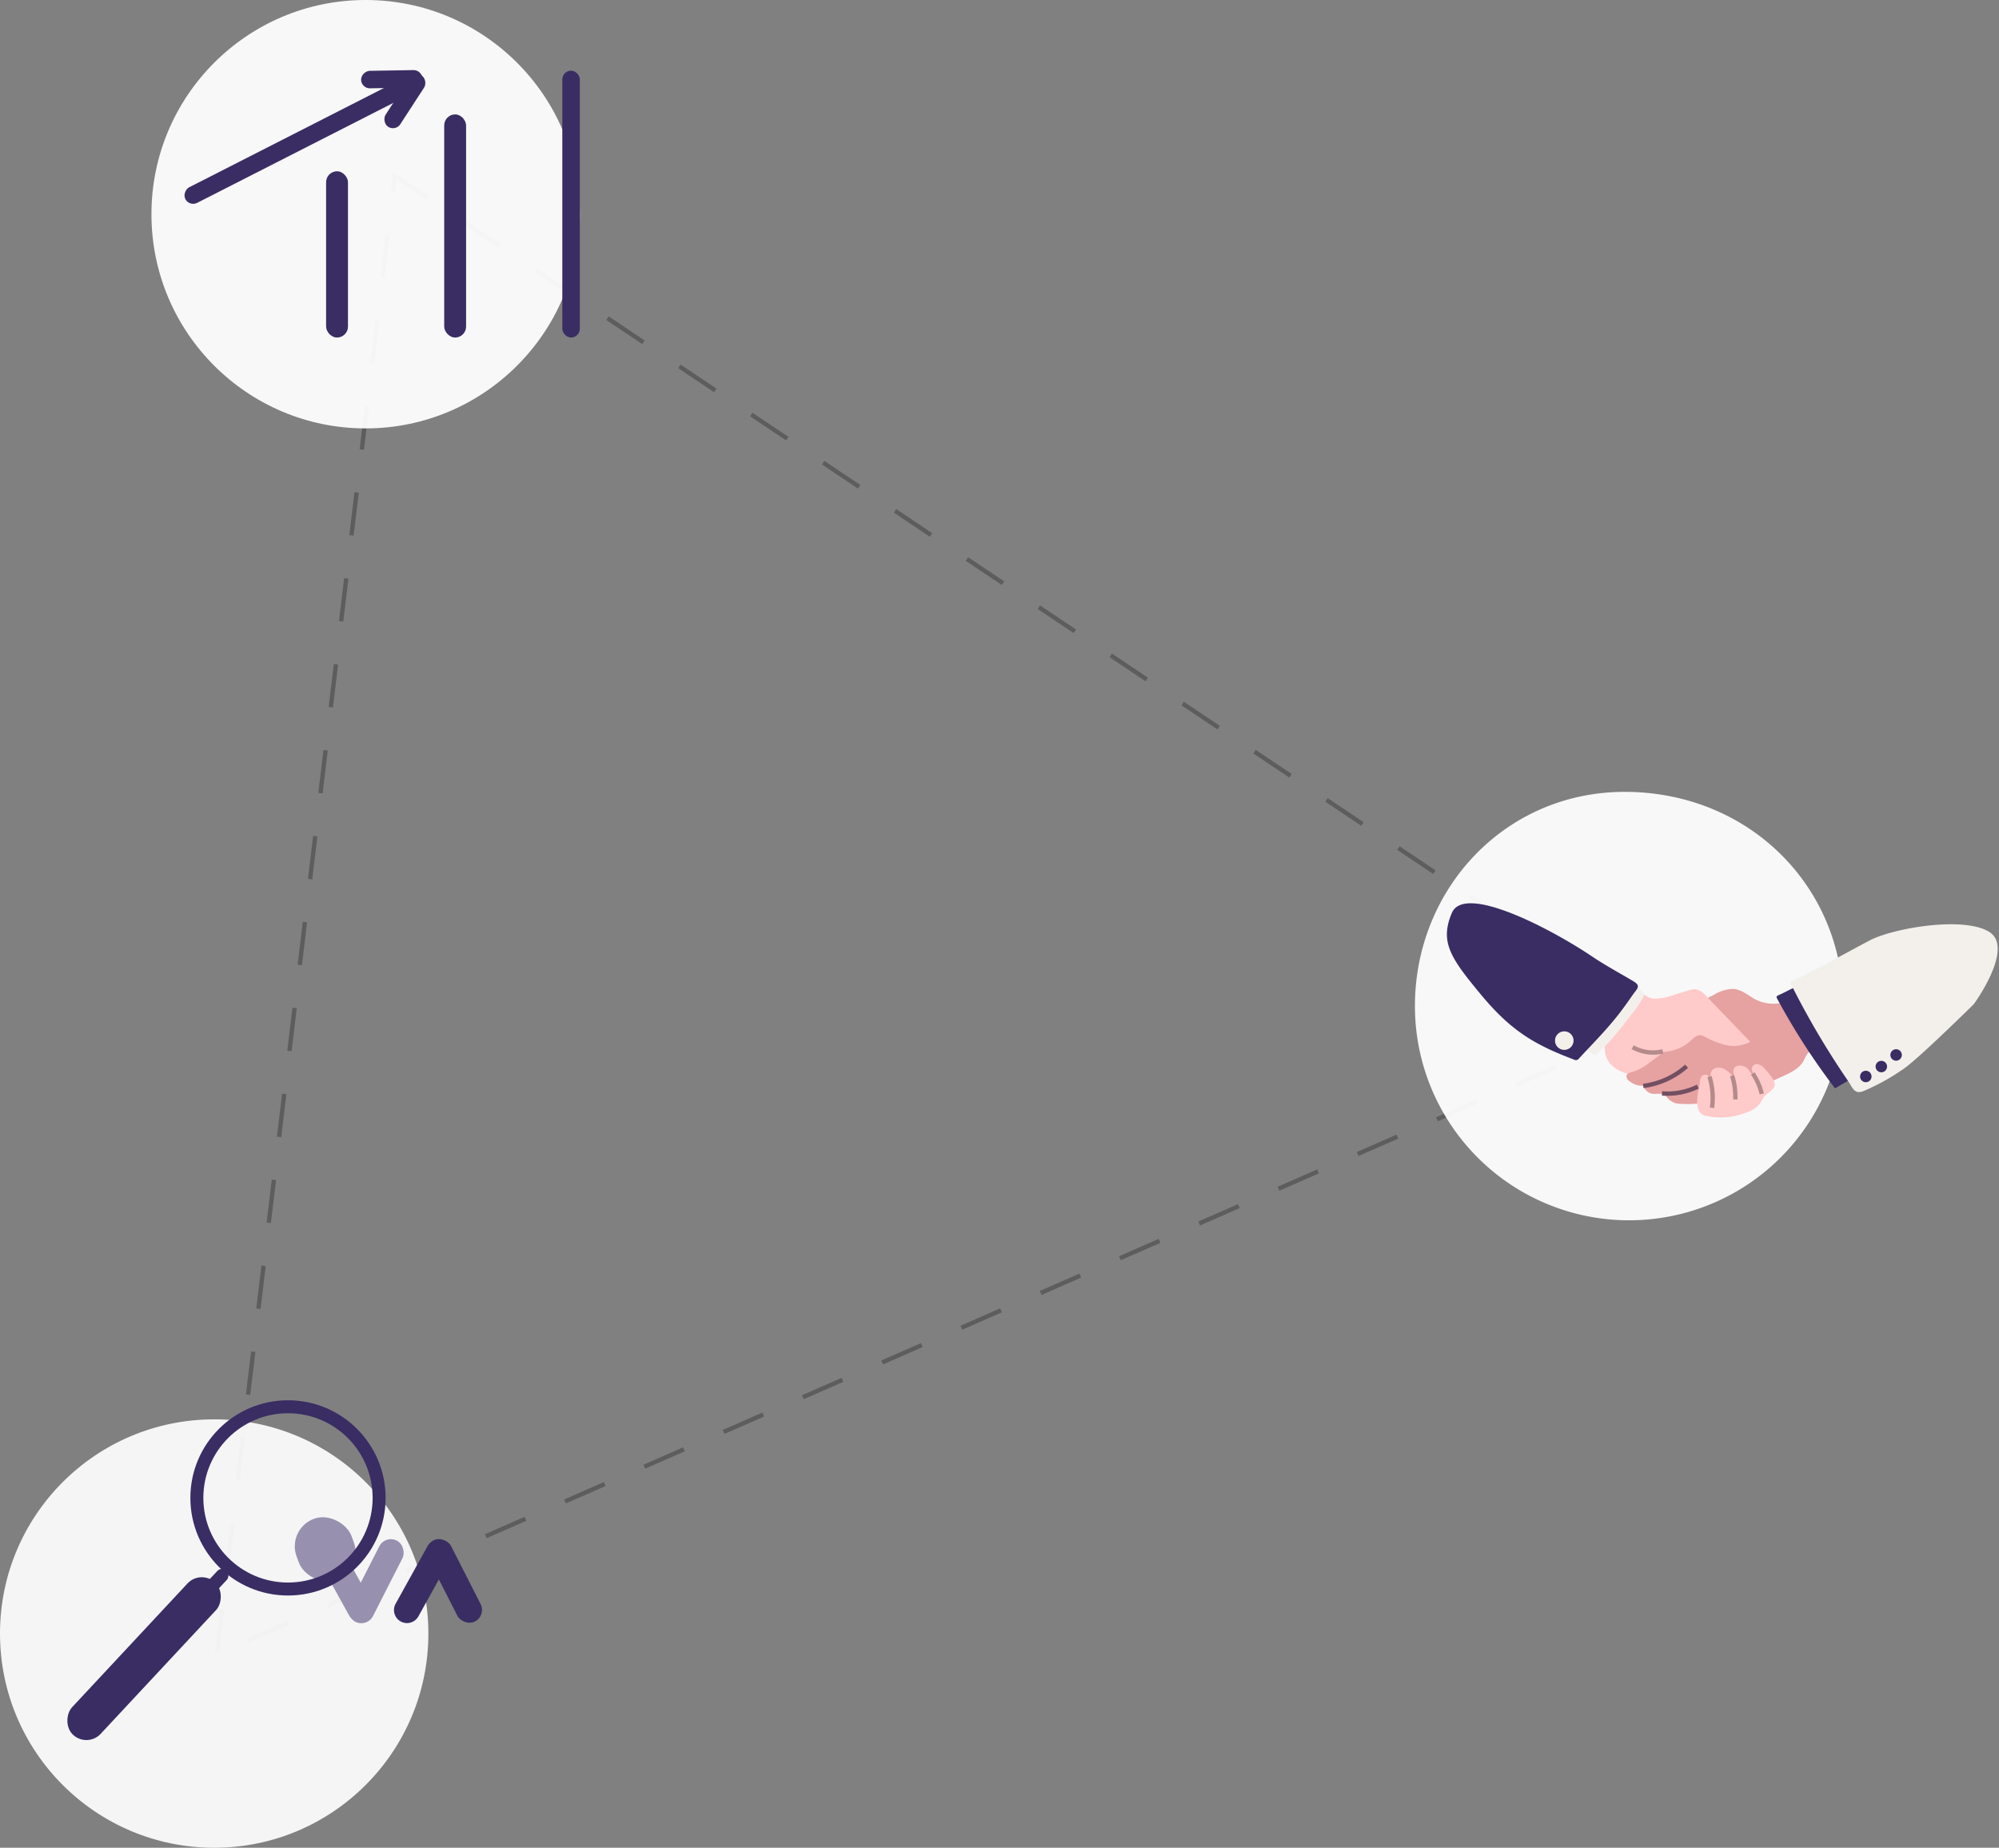 <svg xmlns="http://www.w3.org/2000/svg" xmlns:xlink="http://www.w3.org/1999/xlink" width="461.983" height="427" viewBox="0 0 461.983 427">
  <rect x="0" y="0" width="461.983" height="427" fill="#808080" stroke="none"/>
  <defs>
    <clipPath id="clip-path">
      <rect id="Rectangle_119" data-name="Rectangle 119" width="129.716" height="79.763"/>
    </clipPath>
  </defs>
  <g id="schema" transform="translate(-1354 -275)">
    <g id="Tracé_5455" data-name="Tracé 5455" transform="translate(1376 288)" fill="none" stroke-dasharray="10">
      <path d="M68.829,26.727,362.291,223.318,27.517,370.049Z" stroke="none"/>
      <path d="M 85.445 37.858 C 85.445 37.858 86.917 38.844 88.621 39.986 L 88.622 39.987 C 88.625 39.989 88.629 39.991 88.632 39.993 L 88.638 39.997 C 88.639 39.997 88.64 39.998 88.641 39.999 L 88.662 40.013 C 88.663 40.014 88.664 40.014 88.665 40.015 L 93.753 43.424 L 93.197 44.255 L 84.889 38.689 L 85.445 37.858 Z M 102.061 48.989 C 102.061 48.989 105.887 51.552 108.347 53.2 L 108.348 53.201 C 108.351 53.203 108.354 53.205 108.357 53.206 L 108.365 53.212 C 108.37 53.215 108.374 53.218 108.378 53.221 L 108.381 53.223 C 108.384 53.225 108.388 53.228 108.392 53.23 L 110.369 54.555 L 109.813 55.386 L 101.505 49.82 L 102.061 48.989 Z M 118.678 60.121 L 124.231 63.841 C 124.234 63.843 124.237 63.845 124.239 63.846 L 124.247 63.852 C 124.252 63.855 124.258 63.859 124.263 63.862 L 124.281 63.874 C 124.286 63.878 124.292 63.882 124.298 63.886 L 124.302 63.889 C 124.305 63.89 124.308 63.892 124.31 63.894 L 124.312 63.895 C 124.315 63.897 124.318 63.899 124.321 63.901 L 124.325 63.904 C 124.334 63.91 124.344 63.917 124.354 63.923 L 124.368 63.932 C 125.823 64.907 126.986 65.686 126.986 65.686 L 126.429 66.517 L 118.121 60.951 L 118.678 60.121 Z M 135.294 71.252 C 135.294 71.252 135.563 71.432 136.005 71.728 L 136.006 71.729 C 136.014 71.734 136.022 71.74 136.03 71.745 L 136.032 71.746 C 136.033 71.747 136.034 71.748 136.035 71.748 L 136.04 71.752 C 136.043 71.753 136.045 71.755 136.047 71.757 L 143.602 76.817 L 143.045 77.648 L 134.737 72.083 L 135.294 71.252 Z M 151.91 82.383 C 151.91 82.383 153.787 83.64 155.756 84.96 L 155.763 84.964 C 155.765 84.965 155.767 84.967 155.768 84.968 L 155.778 84.974 C 155.781 84.977 155.785 84.979 155.789 84.982 L 155.798 84.988 C 155.802 84.99 155.806 84.993 155.81 84.996 L 160.218 87.949 L 159.661 88.779 L 151.353 83.214 L 151.91 82.383 Z M 168.526 93.514 C 168.526 93.514 173.148 96.611 175.497 98.184 L 175.504 98.189 C 175.504 98.189 175.504 98.189 175.504 98.189 L 175.51 98.193 C 175.511 98.194 175.513 98.195 175.515 98.196 L 175.521 98.2 C 175.523 98.202 175.526 98.203 175.528 98.205 L 175.539 98.212 C 175.543 98.215 175.547 98.218 175.551 98.22 L 176.834 99.08 L 176.277 99.911 L 167.969 94.345 L 168.526 93.514 Z M 185.142 104.645 L 189.086 107.288 C 189.09 107.29 189.093 107.292 189.096 107.294 L 189.106 107.301 C 189.112 107.305 189.118 107.309 189.124 107.313 L 189.179 107.35 C 189.184 107.353 189.19 107.357 189.195 107.361 L 189.203 107.366 C 189.211 107.371 189.218 107.376 189.226 107.381 L 189.247 107.395 C 189.251 107.398 189.255 107.4 189.259 107.403 L 189.26 107.404 C 191.349 108.804 193.45 110.211 193.45 110.211 L 192.894 111.042 L 184.586 105.476 L 185.142 104.645 Z M 201.758 115.777 C 201.758 115.777 202.406 116.211 203.34 116.836 L 203.341 116.837 C 203.346 116.84 203.351 116.844 203.356 116.847 L 203.373 116.858 C 203.374 116.859 203.376 116.86 203.378 116.862 L 203.381 116.864 C 203.384 116.866 203.387 116.868 203.389 116.869 L 203.39 116.87 C 203.392 116.871 203.394 116.872 203.396 116.874 L 203.403 116.879 C 203.404 116.879 203.406 116.88 203.407 116.881 L 203.413 116.885 C 203.414 116.886 203.416 116.887 203.417 116.888 L 203.42 116.89 C 203.423 116.892 203.426 116.894 203.429 116.896 L 203.434 116.899 C 203.434 116.899 203.434 116.9 203.434 116.9 L 203.454 116.912 C 203.454 116.913 203.454 116.913 203.455 116.913 L 210.066 121.342 L 209.51 122.173 L 201.202 116.607 L 201.758 115.777 Z M 218.374 126.908 C 218.374 126.908 220.719 128.478 222.917 129.951 L 222.918 129.951 C 222.95 129.973 222.982 129.994 223.014 130.016 L 223.014 130.016 C 223.03 130.027 223.046 130.037 223.062 130.048 L 223.063 130.049 C 223.07 130.054 223.077 130.058 223.084 130.063 L 223.09 130.067 C 223.092 130.068 223.095 130.07 223.097 130.072 L 223.101 130.074 C 223.102 130.075 223.104 130.076 223.106 130.077 L 223.127 130.092 C 223.128 130.092 223.129 130.093 223.13 130.093 L 223.138 130.099 C 223.141 130.101 223.143 130.102 223.146 130.104 L 223.164 130.117 C 223.165 130.117 223.167 130.118 223.168 130.119 L 226.682 132.473 L 226.126 133.304 L 217.818 127.739 L 218.374 126.908 Z M 234.99 138.039 C 234.99 138.039 240.904 142.001 242.753 143.239 L 242.754 143.24 C 242.77 143.251 242.787 143.262 242.803 143.272 L 242.806 143.275 C 242.814 143.28 242.821 143.285 242.828 143.289 L 242.828 143.29 C 242.835 143.294 242.843 143.299 242.85 143.304 L 242.855 143.307 C 242.861 143.312 242.868 143.316 242.874 143.32 L 242.876 143.322 C 242.88 143.324 242.883 143.326 242.886 143.328 L 242.888 143.329 C 242.889 143.33 242.89 143.331 242.892 143.332 L 242.893 143.333 C 242.894 143.334 242.895 143.334 242.896 143.335 L 242.906 143.341 C 242.906 143.342 242.906 143.342 242.907 143.342 L 242.911 143.345 C 242.912 143.345 242.912 143.346 242.912 143.346 L 242.995 143.402 C 242.995 143.402 242.996 143.402 242.996 143.402 L 243.299 143.605 L 242.742 144.436 L 234.434 138.87 L 234.99 138.039 Z M 251.607 149.17 L 253.273 150.286 C 253.273 150.286 253.273 150.287 253.273 150.287 L 253.302 150.306 C 253.302 150.306 253.303 150.307 253.304 150.307 L 253.423 150.387 C 253.424 150.388 253.425 150.388 253.426 150.389 L 253.433 150.394 C 253.435 150.395 253.437 150.396 253.439 150.398 L 253.463 150.414 C 253.465 150.415 253.466 150.416 253.467 150.417 L 253.547 150.47 C 253.549 150.471 253.551 150.473 253.553 150.474 L 253.555 150.475 C 253.561 150.48 253.568 150.484 253.574 150.488 L 253.577 150.49 C 253.59 150.499 253.604 150.508 253.617 150.517 L 253.618 150.518 C 253.646 150.537 253.675 150.556 253.703 150.574 L 253.703 150.575 C 253.761 150.613 253.818 150.652 253.877 150.691 L 253.877 150.691 C 256.337 152.339 259.915 154.736 259.915 154.736 L 259.358 155.567 L 251.05 150.001 L 251.607 149.17 Z M 268.223 160.301 C 268.223 160.301 269.203 160.958 270.491 161.821 L 270.496 161.824 C 270.502 161.828 270.508 161.833 270.515 161.837 L 270.515 161.837 C 270.522 161.842 270.529 161.846 270.536 161.851 L 270.538 161.853 C 270.552 161.862 270.565 161.87 270.578 161.88 L 270.585 161.884 C 270.587 161.885 270.588 161.886 270.59 161.888 L 270.594 161.89 C 270.597 161.892 270.6 161.894 270.603 161.896 L 270.604 161.897 C 270.607 161.899 270.611 161.901 270.614 161.903 L 270.616 161.905 C 270.618 161.906 270.62 161.907 270.622 161.909 L 270.63 161.914 C 270.631 161.915 270.633 161.916 270.634 161.917 L 276.531 165.867 L 275.974 166.698 L 267.666 161.132 L 268.223 160.301 Z M 284.839 171.433 C 284.839 171.433 287.903 173.486 290.31 175.098 L 290.313 175.1 C 290.315 175.101 290.317 175.102 290.318 175.103 L 290.363 175.133 C 290.364 175.134 290.365 175.135 290.366 175.136 L 290.372 175.139 C 290.373 175.14 290.374 175.141 290.375 175.141 L 290.398 175.157 C 290.398 175.157 290.398 175.157 290.398 175.157 L 293.147 176.998 L 292.59 177.829 L 284.282 172.264 L 284.839 171.433 Z M 301.455 182.564 C 301.455 182.564 309.763 188.13 309.763 188.13 L 309.207 188.96 L 300.898 183.395 L 301.455 182.564 Z M 318.071 193.695 L 318.118 193.727 C 318.119 193.727 318.119 193.727 318.119 193.727 L 318.184 193.771 C 318.184 193.771 318.184 193.771 318.184 193.771 L 318.193 193.777 C 318.193 193.777 318.194 193.777 318.195 193.778 L 318.195 193.778 C 318.197 193.78 318.199 193.781 318.201 193.782 L 318.203 193.783 C 318.204 193.784 318.206 193.785 318.207 193.786 L 318.21 193.788 C 318.21 193.788 318.211 193.789 318.211 193.789 L 318.22 193.795 C 318.221 193.795 318.221 193.795 318.221 193.795 L 318.224 193.798 C 318.224 193.798 318.224 193.798 318.224 193.798 L 318.228 193.8 C 318.228 193.8 318.228 193.8 318.228 193.8 L 318.231 193.802 C 318.232 193.803 318.232 193.803 318.232 193.803 L 318.234 193.805 C 318.235 193.805 318.235 193.805 318.236 193.806 L 318.239 193.807 C 318.239 193.807 318.239 193.808 318.239 193.808 L 318.249 193.814 C 318.25 193.815 318.251 193.815 318.252 193.816 L 318.253 193.817 C 318.254 193.818 318.255 193.818 318.256 193.819 L 318.257 193.82 C 318.258 193.82 318.258 193.82 318.259 193.821 L 318.265 193.825 C 318.266 193.826 318.266 193.826 318.267 193.826 L 318.286 193.839 C 318.287 193.84 318.288 193.84 318.289 193.841 L 318.291 193.842 C 318.291 193.842 318.291 193.843 318.291 193.843 L 318.295 193.845 C 318.295 193.845 318.296 193.846 318.297 193.846 L 318.298 193.847 C 318.299 193.848 318.3 193.849 318.301 193.849 L 318.303 193.851 C 318.304 193.851 318.305 193.852 318.306 193.853 L 318.317 193.86 C 318.317 193.86 318.318 193.86 318.318 193.861 L 318.321 193.862 C 318.322 193.863 318.323 193.864 318.324 193.865 L 318.352 193.883 C 318.353 193.884 318.354 193.885 318.356 193.886 L 318.359 193.888 C 318.361 193.889 318.363 193.89 318.365 193.892 L 318.373 193.897 C 318.374 193.898 318.375 193.898 318.376 193.899 L 318.378 193.901 C 318.38 193.902 318.382 193.903 318.384 193.905 L 318.393 193.911 C 318.394 193.911 318.394 193.912 318.395 193.912 L 318.399 193.915 C 318.401 193.916 318.403 193.918 318.405 193.919 L 318.41 193.922 C 318.41 193.922 318.41 193.922 318.41 193.922 L 318.445 193.946 C 318.446 193.946 318.447 193.947 318.447 193.947 L 318.452 193.95 C 318.452 193.951 318.453 193.951 318.454 193.952 L 318.456 193.953 C 318.457 193.954 318.459 193.955 318.461 193.956 L 318.461 193.956 C 318.462 193.957 318.464 193.958 318.466 193.959 L 318.467 193.96 C 318.468 193.961 318.469 193.962 318.47 193.962 L 318.473 193.965 C 318.487 193.974 318.502 193.984 318.517 193.993 L 318.519 193.995 C 318.55 194.016 318.583 194.038 318.616 194.06 L 318.616 194.06 C 320.465 195.299 326.379 199.261 326.379 199.261 L 325.823 200.092 L 317.515 194.526 L 318.071 193.695 Z M 334.687 204.826 C 334.687 204.826 335.906 205.643 337.41 206.65 L 342.995 210.392 L 342.439 211.223 L 334.131 205.657 L 334.687 204.826 Z M 351.303 215.958 C 351.303 215.958 354.717 218.244 357.168 219.886 L 359.612 221.523 L 359.055 222.354 L 350.747 216.788 L 351.303 215.958 Z M 355.684 225.122 L 356.085 226.038 C 356.085 226.038 346.926 230.052 346.926 230.052 L 346.525 229.136 L 355.684 225.122 Z M 337.366 233.15 L 337.767 234.066 C 337.767 234.066 335.106 235.233 332.653 236.308 L 332.651 236.309 C 332.634 236.316 332.618 236.323 332.602 236.33 L 332.595 236.333 C 332.593 236.334 332.59 236.335 332.587 236.337 L 332.583 236.338 C 332.581 236.339 332.579 236.34 332.577 236.341 L 332.567 236.346 C 332.566 236.346 332.565 236.346 332.564 236.347 L 328.608 238.081 L 328.207 237.165 L 337.366 233.15 Z M 319.048 241.179 L 319.449 242.095 L 310.291 246.109 L 309.889 245.193 L 319.048 241.179 Z M 300.73 249.208 L 301.132 250.124 C 301.132 250.124 291.973 254.138 291.973 254.138 L 291.571 253.222 L 300.73 249.208 Z M 282.412 257.236 L 282.814 258.152 C 282.814 258.152 273.655 262.167 273.655 262.167 L 273.254 261.251 L 282.412 257.236 Z M 264.095 265.265 L 264.496 266.181 C 264.496 266.181 261.836 267.347 259.383 268.422 L 259.378 268.424 C 259.363 268.431 259.347 268.438 259.332 268.444 L 259.322 268.449 C 259.321 268.449 259.32 268.45 259.319 268.45 L 259.309 268.455 C 259.308 268.455 259.308 268.455 259.307 268.455 L 255.337 270.195 L 254.936 269.279 L 264.095 265.265 Z M 245.777 273.294 L 246.178 274.21 L 237.019 278.224 L 236.618 277.308 L 245.777 273.294 Z M 227.459 281.322 L 227.861 282.238 C 227.861 282.238 218.702 286.253 218.702 286.253 L 218.3 285.337 L 227.459 281.322 Z M 209.141 289.351 L 209.543 290.267 C 209.543 290.267 200.384 294.281 200.384 294.281 L 199.982 293.365 L 209.141 289.351 Z M 190.824 297.38 L 191.225 298.296 L 182.066 302.31 L 181.665 301.394 L 190.824 297.38 Z M 172.506 305.408 L 172.907 306.324 L 163.748 310.339 L 163.347 309.423 L 172.506 305.408 Z M 154.188 313.437 L 154.589 314.353 C 154.589 314.353 145.431 318.367 145.431 318.367 L 145.029 317.451 L 154.188 313.437 Z M 135.87 321.466 L 136.272 322.382 C 136.272 322.382 127.113 326.396 127.113 326.396 L 126.711 325.48 L 135.87 321.466 Z M 117.553 329.494 L 117.954 330.41 L 108.795 334.424 L 108.394 333.509 L 117.553 329.494 Z M 99.235 337.523 L 99.636 338.439 L 90.477 342.453 L 90.076 341.537 L 99.235 337.523 Z M 80.917 345.552 L 81.318 346.467 C 81.318 346.467 72.16 350.482 72.16 350.482 L 71.758 349.566 L 80.917 345.552 Z M 62.599 353.58 L 63.001 354.496 C 63.001 354.496 53.842 358.51 53.842 358.51 L 53.44 357.595 L 62.599 353.58 Z M 44.281 361.609 L 44.683 362.525 L 35.524 366.539 L 35.123 365.623 L 44.281 361.609 Z M 28.862 358.872 L 29.854 358.992 L 28.66 368.92 L 27.667 368.8 C 27.667 368.8 28.788 359.486 28.858 358.901 L 28.858 358.898 C 28.859 358.891 28.86 358.884 28.861 358.88 L 28.861 358.879 C 28.861 358.878 28.861 358.877 28.861 358.876 L 28.861 358.876 C 28.861 358.876 28.861 358.875 28.861 358.875 L 28.861 358.875 C 28.861 358.874 28.861 358.874 28.861 358.874 L 28.861 358.873 C 28.861 358.873 28.861 358.873 28.861 358.873 L 28.861 358.873 C 28.861 358.873 28.861 358.873 28.861 358.873 L 28.861 358.873 C 28.861 358.873 28.861 358.873 28.861 358.872 L 28.861 358.872 C 28.861 358.872 28.861 358.872 28.862 358.872 L 28.862 358.872 C 28.862 358.872 28.862 358.872 28.862 358.872 L 28.862 358.872 Z M 31.251 339.015 L 32.244 339.135 L 31.049 349.063 L 30.056 348.944 L 30.659 343.935 C 30.659 343.932 30.66 343.928 30.66 343.925 L 30.661 343.915 C 30.661 343.914 30.662 343.913 30.662 343.912 L 30.663 343.904 C 30.663 343.901 30.663 343.898 30.664 343.895 L 30.664 343.89 C 30.665 343.886 30.665 343.883 30.666 343.879 L 30.666 343.876 C 30.666 343.872 30.667 343.868 30.667 343.865 L 30.668 343.862 C 30.962 341.42 31.251 339.015 31.251 339.015 Z M 33.64 319.159 L 34.633 319.278 L 33.438 329.206 L 32.446 329.087 L 33.64 319.159 Z M 36.03 299.302 L 37.023 299.421 L 35.828 309.35 L 34.835 309.23 C 34.835 309.23 35.089 307.121 35.362 304.847 L 35.363 304.845 C 35.364 304.831 35.366 304.817 35.368 304.804 L 35.368 304.802 C 35.368 304.799 35.368 304.797 35.369 304.795 L 36.03 299.302 Z M 38.419 279.445 L 39.412 279.564 L 38.217 289.493 L 37.224 289.373 C 37.224 289.373 38.419 279.445 38.419 279.445 Z M 40.809 259.588 L 41.801 259.708 L 40.607 269.636 L 39.614 269.517 L 40.297 263.841 C 40.297 263.838 40.298 263.834 40.298 263.83 L 40.299 263.82 C 40.3 263.813 40.301 263.807 40.302 263.8 L 40.302 263.798 C 40.567 261.592 40.809 259.588 40.809 259.588 Z M 43.198 239.731 L 44.191 239.851 L 42.996 249.779 L 42.003 249.66 L 43.198 239.731 Z M 45.587 219.875 L 46.58 219.994 L 45.385 229.923 L 44.393 229.803 C 44.393 229.803 44.653 227.64 44.93 225.334 L 44.931 225.332 C 44.931 225.328 44.932 225.324 44.932 225.32 L 44.935 225.297 C 44.937 225.281 44.939 225.266 44.94 225.25 L 44.942 225.239 C 44.942 225.237 44.942 225.235 44.942 225.234 L 44.943 225.23 C 44.943 225.228 44.943 225.225 44.944 225.222 L 44.945 225.212 C 44.946 225.205 44.947 225.199 44.947 225.192 L 44.948 225.184 C 44.949 225.175 44.95 225.167 44.951 225.159 L 44.952 225.158 C 44.952 225.153 44.953 225.148 44.953 225.143 L 44.956 225.125 C 44.956 225.122 44.956 225.12 44.956 225.118 L 44.958 225.108 C 44.958 225.108 44.958 225.108 44.958 225.108 L 45.587 219.875 Z M 47.977 200.018 L 48.97 200.137 L 47.775 210.066 L 46.782 209.946 C 46.782 209.946 47.977 200.018 47.977 200.018 Z M 50.366 180.161 L 51.359 180.281 L 50.164 190.209 L 49.171 190.09 L 49.717 185.555 C 49.717 185.554 49.717 185.553 49.717 185.552 L 49.719 185.543 C 49.719 185.541 49.719 185.539 49.719 185.537 L 49.72 185.527 C 49.721 185.52 49.722 185.512 49.723 185.505 L 49.723 185.502 C 49.724 185.494 49.725 185.485 49.726 185.477 L 49.727 185.472 C 50.039 182.88 50.366 180.161 50.366 180.161 Z M 52.755 160.304 L 53.748 160.424 L 52.554 170.352 L 51.561 170.233 L 52.755 160.304 Z M 55.145 140.448 L 56.138 140.567 L 54.943 150.496 L 53.95 150.376 C 53.95 150.376 54.239 147.976 54.533 145.536 L 54.534 145.525 C 54.534 145.522 54.535 145.517 54.535 145.514 L 54.535 145.513 C 54.536 145.51 54.536 145.506 54.537 145.503 L 54.537 145.496 C 54.538 145.493 54.538 145.491 54.538 145.488 L 54.539 145.48 C 54.54 145.479 54.54 145.477 54.54 145.476 L 54.542 145.461 C 54.542 145.454 54.543 145.448 54.544 145.442 L 54.544 145.439 C 54.545 145.437 54.545 145.434 54.545 145.431 L 55.145 140.448 Z M 57.534 120.591 L 58.527 120.71 L 57.332 130.639 L 56.34 130.519 C 56.34 130.519 57.534 120.591 57.534 120.591 Z M 59.924 100.734 L 60.917 100.854 L 59.722 110.782 L 58.729 110.663 L 59.37 105.331 C 59.371 105.329 59.371 105.326 59.371 105.323 L 59.372 105.319 C 59.375 105.292 59.379 105.264 59.382 105.237 L 59.383 105.231 C 59.661 102.914 59.924 100.734 59.924 100.734 Z M 62.313 80.877 L 63.306 80.997 L 62.111 90.925 L 61.118 90.806 L 62.313 80.877 Z M 64.702 61.021 L 65.695 61.14 L 64.501 71.069 L 63.508 70.949 C 63.508 70.949 63.806 68.467 64.105 65.985 L 64.105 65.984 C 64.11 65.947 64.114 65.909 64.119 65.872 L 64.119 65.867 C 64.122 65.848 64.124 65.83 64.126 65.812 L 64.126 65.808 C 64.128 65.799 64.129 65.79 64.13 65.782 L 64.13 65.781 C 64.13 65.777 64.131 65.773 64.131 65.769 L 64.137 65.721 C 64.137 65.718 64.138 65.715 64.138 65.711 L 64.139 65.704 C 64.139 65.702 64.139 65.701 64.14 65.699 L 64.141 65.688 C 64.142 65.676 64.144 65.663 64.145 65.651 L 64.149 65.619 C 64.149 65.617 64.15 65.614 64.15 65.612 L 64.702 61.021 Z M 67.092 41.164 L 68.085 41.283 L 66.89 51.212 L 65.897 51.092 C 65.897 51.092 67.092 41.164 67.092 41.164 Z M 68.829 26.727 L 77.137 32.293 L 76.581 33.123 L 69.627 28.465 L 69.279 31.355 L 68.287 31.236 L 68.829 26.727 Z" stroke="none" fill="#5d5d5d"/>
    </g>
    <g id="Groupe_66" data-name="Groupe 66" transform="translate(321 -34)">
      <ellipse id="Ellipse_55" data-name="Ellipse 55" cx="49.5" cy="49.5" rx="49.5" ry="49.5" transform="translate(1068 309)" fill="rgba(255,255,255,0.94)"/>
      <g id="Groupe_65" data-name="Groupe 65" transform="translate(-42 30.328)">
        <rect id="Rectangle_30" data-name="Rectangle 30" width="5.055" height="38.417" rx="2.527" transform="translate(1150.363 318.254)" fill="#3a2d63"/>
        <rect id="Rectangle_31" data-name="Rectangle 31" width="5.055" height="51.56" rx="2.527" transform="translate(1177.66 305.112)" fill="#3a2d63"/>
        <rect id="Rectangle_32" data-name="Rectangle 32" width="4.044" height="61.67" rx="2.022" transform="translate(1204.956 295.002)" fill="#3a2d63"/>
        <rect id="Rectangle_33" data-name="Rectangle 33" width="4.044" height="61.67" rx="2.022" transform="matrix(0.454, 0.891, -0.891, 0.454, 1171.865, 294.872)" fill="#3a2d63"/>
        <rect id="Rectangle_34" data-name="Rectangle 34" width="4.044" height="14.154" rx="2.022" transform="matrix(0.017, 1, -1, 0.017, 1172.577, 294.834)" fill="#3a2d63"/>
        <rect id="Rectangle_35" data-name="Rectangle 35" width="4.044" height="14.154" rx="2.022" transform="matrix(0.839, 0.545, -0.545, 0.839, 1170.728, 294.998)" fill="#3a2d63"/>
      </g>
    </g>
    <g id="Groupe_76" data-name="Groupe 76" transform="translate(286 294)">
      <ellipse id="Ellipse_55-2" data-name="Ellipse 55" cx="49.5" cy="49.5" rx="49.5" ry="49.5" transform="translate(1068 309)" fill="rgba(255,255,255,0.92)"/>
      <g id="Groupe_150" data-name="Groupe 150" transform="translate(-26 -9.272)">
        <g id="Groupe_79" data-name="Groupe 79" transform="translate(1165.926 344.863)">
          <g id="Groupe_77" data-name="Groupe 77" transform="translate(18.049 0)">
            <path id="Tracé_5450" data-name="Tracé 5450" d="M3.008,0A3.008,3.008,0,0,1,6.016,3.008V18.049a3.008,3.008,0,1,1-6.016,0V3.008A3.008,3.008,0,0,1,3.008,0Z" transform="matrix(0.875, 0.485, -0.485, 0.875, 10.209, 0.227)" fill="#3a2d63"/>
            <rect id="Rectangle_121" data-name="Rectangle 121" width="6.016" height="21.057" rx="3.008" transform="matrix(0.891, -0.454, 0.454, 0.891, 7.54, 2.731)" fill="#3a2d63"/>
          </g>
          <g id="Groupe_78" data-name="Groupe 78" transform="translate(0 0)">
            <path id="Tracé_5450-2" data-name="Tracé 5450" d="M3.008,21.057a3.008,3.008,0,0,0,3.008-3.008V3.008A3.008,3.008,0,1,0,0,3.008V18.049A3.008,3.008,0,0,0,3.008,21.057Z" transform="matrix(0.875, -0.485, 0.485, 0.875, 0, 2.917)" fill="#9790ae"/>
            <rect id="Rectangle_121-2" data-name="Rectangle 121" width="6.016" height="21.057" rx="3.008" transform="matrix(0.891, 0.454, -0.454, 0.891, 17.1, 0.068)" fill="#9790ae"/>
          </g>
        </g>
        <g id="Groupe_65-2" data-name="Groupe 65" transform="translate(1087.285 332.317) rotate(-20)">
          <rect id="Rectangle_33-2" data-name="Rectangle 33" width="9.024" height="48.131" rx="4.512" transform="matrix(0.454, 0.891, -0.891, 0.454, 42.885, 37.506)" fill="#3a2d63"/>
          <rect id="Rectangle_35-2" data-name="Rectangle 35" width="3.008" height="21.057" rx="1.504" transform="matrix(0.454, 0.891, -0.891, 0.454, 47.679, 38.512)" fill="#3a2d63"/>
          <rect id="Rectangle_122" data-name="Rectangle 122" width="13.537" height="15.041" rx="6.768" transform="translate(64.695 35.509)" fill="#9790ae"/>
          <g id="Ellipse_57" data-name="Ellipse 57" transform="translate(53.965 0) rotate(20)" fill="none" stroke="#3a2d63" stroke-width="3">
            <circle cx="22.561" cy="22.561" r="22.561" stroke="none"/>
            <circle cx="22.561" cy="22.561" r="21.061" fill="none"/>
          </g>
        </g>
      </g>
    </g>
    <g id="Groupe_67" data-name="Groupe 67" transform="translate(1702.268 404.232)">
      <path id="Tracé_5506" data-name="Tracé 5506" d="M49.5,0C77.721.54,99,22.162,99,49.5a49.5,49.5,0,0,1-99,0C0,22.162,21.279-.54,49.5,0Z" transform="translate(-21.268 53.768)" fill="rgba(255,255,255,0.94)"/>
      <g id="International_business" data-name="International business" transform="translate(-16 51.796)">
        <g id="Groupe_75" data-name="Groupe 75" transform="translate(0)" clip-path="url(#clip-path)">
          <path id="Tracé_5435" data-name="Tracé 5435" d="M809.112,665.061c-.33-1.244-.122-2.588-.493-3.819a8.435,8.435,0,0,0-1.769-2.825,27.69,27.69,0,0,0,3.247-2.733c.32-.315,4.378,2.856,4.8,3.2.91.735,1.224,1.234,2.374,1.264,1.041.028,2.06-.035,3.1.084a7.355,7.355,0,0,1,2.376.6,3.394,3.394,0,0,1,1.707,1.7,4.535,4.535,0,0,1,.259,1.694,6.3,6.3,0,0,1-.279,2.122,5.259,5.259,0,0,1-3.51,3.064C817.2,670.561,810.3,669.532,809.112,665.061Z" transform="translate(-770.308 -602.274)" fill="#ffcaca"/>
          <path id="Tracé_5436" data-name="Tracé 5436" d="M358.607,561.446c-2.923,1.416-5.813,3.2-8.77,4.444a9.114,9.114,0,0,1-8.3-.537c-1.426-.914-2.859-2.005-4.548-2.135a8.653,8.653,0,0,0-4.449,1.325l-8.429,4.3c-.447.228-.974.635-.809,1.109.127.366.585.472.97.522.75.1,1.51.167,2.256.292.969.162,1.156.088.728.917-.595,1.152-2.188,2.288-3.126,3.176a63.6,63.6,0,0,1-6.878,5.657,10.888,10.888,0,0,1-3.511,1.851c-.6.154-1.369.342-1.476.956a1.271,1.271,0,0,0,.533,1.078,4.749,4.749,0,0,0,3.362,1.2,2.636,2.636,0,0,0,2.285,1.861c1.4.1,2.307-.394,3.236.887a3.8,3.8,0,0,0,2.638,1.4,24.41,24.41,0,0,0,5.807-.213,40.02,40.02,0,0,0,6.344-1.411,99.838,99.838,0,0,0,11.864-4.7c1.889-.847,3.908-1.811,4.892-3.633a9,9,0,0,1,.872-1.6,4.634,4.634,0,0,1,1.533-1.051l7.216-3.627a.518.518,0,0,0,.322-.808Z" transform="translate(-268.646 -515.716)" fill="#e6a1a1"/>
          <path id="Tracé_5437" data-name="Tracé 5437" d="M602.963,546.808a13.421,13.421,0,0,0,4.721-.949l3.32-1a4.082,4.082,0,0,1,1.5-.252,4.126,4.126,0,0,1,2.413,1.532l10.24,10.631a8.315,8.315,0,0,1-5.918.693,18.574,18.574,0,0,1-4.664-1.923c-1.514-.8-2.326.229-3.549,1.276-3.124,2.674-7.751,2.806-11.723,1.743-2.354-.63-4.879-1.725-6.343-3.757-1.381-1.916-3.468-3.3-5.059-5.105a.944.944,0,0,1-.156-1.382,41.832,41.832,0,0,1,5.328-7.2,91.494,91.494,0,0,0,8.4,5.25A3.708,3.708,0,0,0,602.963,546.808Z" transform="translate(-552.919 -497.043)" fill="#ffcaca"/>
          <path id="Tracé_5438" data-name="Tracé 5438" d="M530.131,807.977a16.286,16.286,0,0,1-2.359.836,15.693,15.693,0,0,1-8.1.164c-1.652-.527-1.763-2.549-1.657-3.994a16.157,16.157,0,0,1,.423-2.539c.187-.789.074-2.061.7-2.621.6-.537,1.288-.188,1.81.215.169-.391.138-.864.334-1.261a1.643,1.643,0,0,1,1.045-.785c1.361-.394,2.822.653,3.641,1.666a.405.405,0,0,0,.251.184c.135.011.242-.126.259-.26a1.211,1.211,0,0,0-.058-.4c-.436-2.006,1.923-2.134,3.042-1.2.476.4.883,1.252,1.389,1.454.064-.467-.243-.833-.256-1.3a1.179,1.179,0,0,1,1.4-1.015,2.958,2.958,0,0,1,1.616,1.075c.714.788,2.467,2.613,2.3,3.767-.175,1.194-1.938,1.927-2.583,2.845-.249.354-.416.758-.64,1.128A5.652,5.652,0,0,1,530.131,807.977Z" transform="translate(-458.028 -732.224)" fill="#ffcaca"/>
          <path id="Tracé_5439" data-name="Tracé 5439" d="M205.466,531.009c-.16.071-.34.165-.379.337a.57.57,0,0,0,.1.379,156.347,156.347,0,0,0,13.4,20.778l11.465-6.705c.529-.31-3.681-9.774-4.1-10.708q-1.21-2.69-2.577-5.306c-.761-1.457-1.446-3.523-2.618-4.69a.928.928,0,0,0-.555-.319,1.053,1.053,0,0,0-.589.21,27.659,27.659,0,0,1-7.147,2.932C209.994,528.587,207.813,529.968,205.466,531.009Z" transform="translate(-126.771 -482.025)" fill="#3a2d63"/>
          <path id="Tracé_5440" data-name="Tracé 5440" d="M-64.384,310.79q-1.057.514-2.117,1a190.366,190.366,0,0,0,10.489,18.434q1.416,2.195,2.892,4.35c1.119,1.635,1.482,3.231,3.544,2.457a50.4,50.4,0,0,0,9.107-5c3.257-2.071,16.486-15.142,16.486-15.142s9.514-13.008,3.515-16.694-22.258-.8-27.513,1.951C-53.406,305-58.868,308.11-64.384,310.79Z" transform="translate(147.894 -265.889)" fill="#f3f0eb"/>
          <path id="Tracé_5441" data-name="Tracé 5441" d="M898.2,547.011a58.243,58.243,0,0,0,4.823-5.565c.923-1.206,1.9-2.368,2.794-3.6a21.972,21.972,0,0,0,1.248-1.9,7.017,7.017,0,0,0,.5-.93c.219-.566.256-.432-.071-.886-.821-1.14-2.725-2.1-3.884-2.88-1.029-.693-3.939-3.3-5.073-2.074-3.792,4.1-5.98,9.388-9.2,13.907a49.1,49.1,0,0,0,7.109,5.615Q897.341,547.876,898.2,547.011Z" transform="translate(-860.021 -485.773)" fill="#f3f0eb"/>
          <path id="Tracé_5442" data-name="Tracé 5442" d="M938.312,300.27l-.591.634a.908.908,0,0,1-1.252.311c-8.659-3.285-14.286-6.366-21.329-14.841s-9.763-12.264-6.844-19.059,22.9,3.694,32.394,10.082c3.1,2.085,6.343,3.818,9.539,5.725,1.861,1.11.877,1.672-.219,3.252-1.065,1.535-2.139,3.057-3.294,4.527C944.125,294.2,941.179,297.208,938.312,300.27Z" transform="translate(-905.015 -237.394)" fill="#3a2d63"/>
          <path id="Tracé_5443" data-name="Tracé 5443" d="M843.124,749.936a9.751,9.751,0,0,1-6.981-.966" transform="translate(-791.094 -687.997)" fill="none" stroke="#b58a8a" stroke-miterlimit="10" stroke-width="1"/>
          <path id="Tracé_5444" data-name="Tracé 5444" d="M554.986,823.494a13.7,13.7,0,0,1,2.088,4.738" transform="translate(-482.19 -756.463)" fill="none" stroke="#b58a8a" stroke-miterlimit="10" stroke-width="1"/>
          <path id="Tracé_5445" data-name="Tracé 5445" d="M630.089,829.847a15.274,15.274,0,0,1,.729,5.5" transform="translate(-562.059 -762.299)" fill="none" stroke="#b58a8a" stroke-miterlimit="10" stroke-width="1"/>
          <path id="Tracé_5446" data-name="Tracé 5446" d="M694.441,832.2a16.613,16.613,0,0,1,.595,7.235" transform="translate(-631.646 -764.46)" fill="none" stroke="#b58a8a" stroke-miterlimit="10" stroke-width="1"/>
          <path id="Tracé_5447" data-name="Tracé 5447" d="M768.658,807.548a18.59,18.59,0,0,0,10.017-4.557" transform="translate(-721.16 -737.626)" fill="none" stroke="#724f61" stroke-miterlimit="10" stroke-width="1"/>
          <path id="Tracé_5448" data-name="Tracé 5448" d="M736.77,862.6a15.954,15.954,0,0,0,8.268-1.576" transform="translate(-684.93 -790.945)" fill="none" stroke="#724f61" stroke-miterlimit="10" stroke-width="1"/>
          <path id="Tracé_5449" data-name="Tracé 5449" d="M2.14,0A2.14,2.14,0,1,1,0,2.14,2.14,2.14,0,0,1,2.14,0Z" transform="translate(27.109 57.308)" fill="#f3f0eb"/>
          <ellipse id="Ellipse_51" data-name="Ellipse 51" cx="1.327" cy="1.327" rx="1.327" ry="1.327" transform="translate(97.608 66.412)" fill="#3a2d63"/>
          <ellipse id="Ellipse_52" data-name="Ellipse 52" cx="1.327" cy="1.327" rx="1.327" ry="1.327" transform="translate(101.194 64.12)" fill="#3a2d63"/>
          <ellipse id="Ellipse_53" data-name="Ellipse 53" cx="1.327" cy="1.327" rx="1.327" ry="1.327" transform="translate(104.608 61.437)" fill="#3a2d63"/>
        </g>
      </g>
    </g>
  </g>
</svg>
